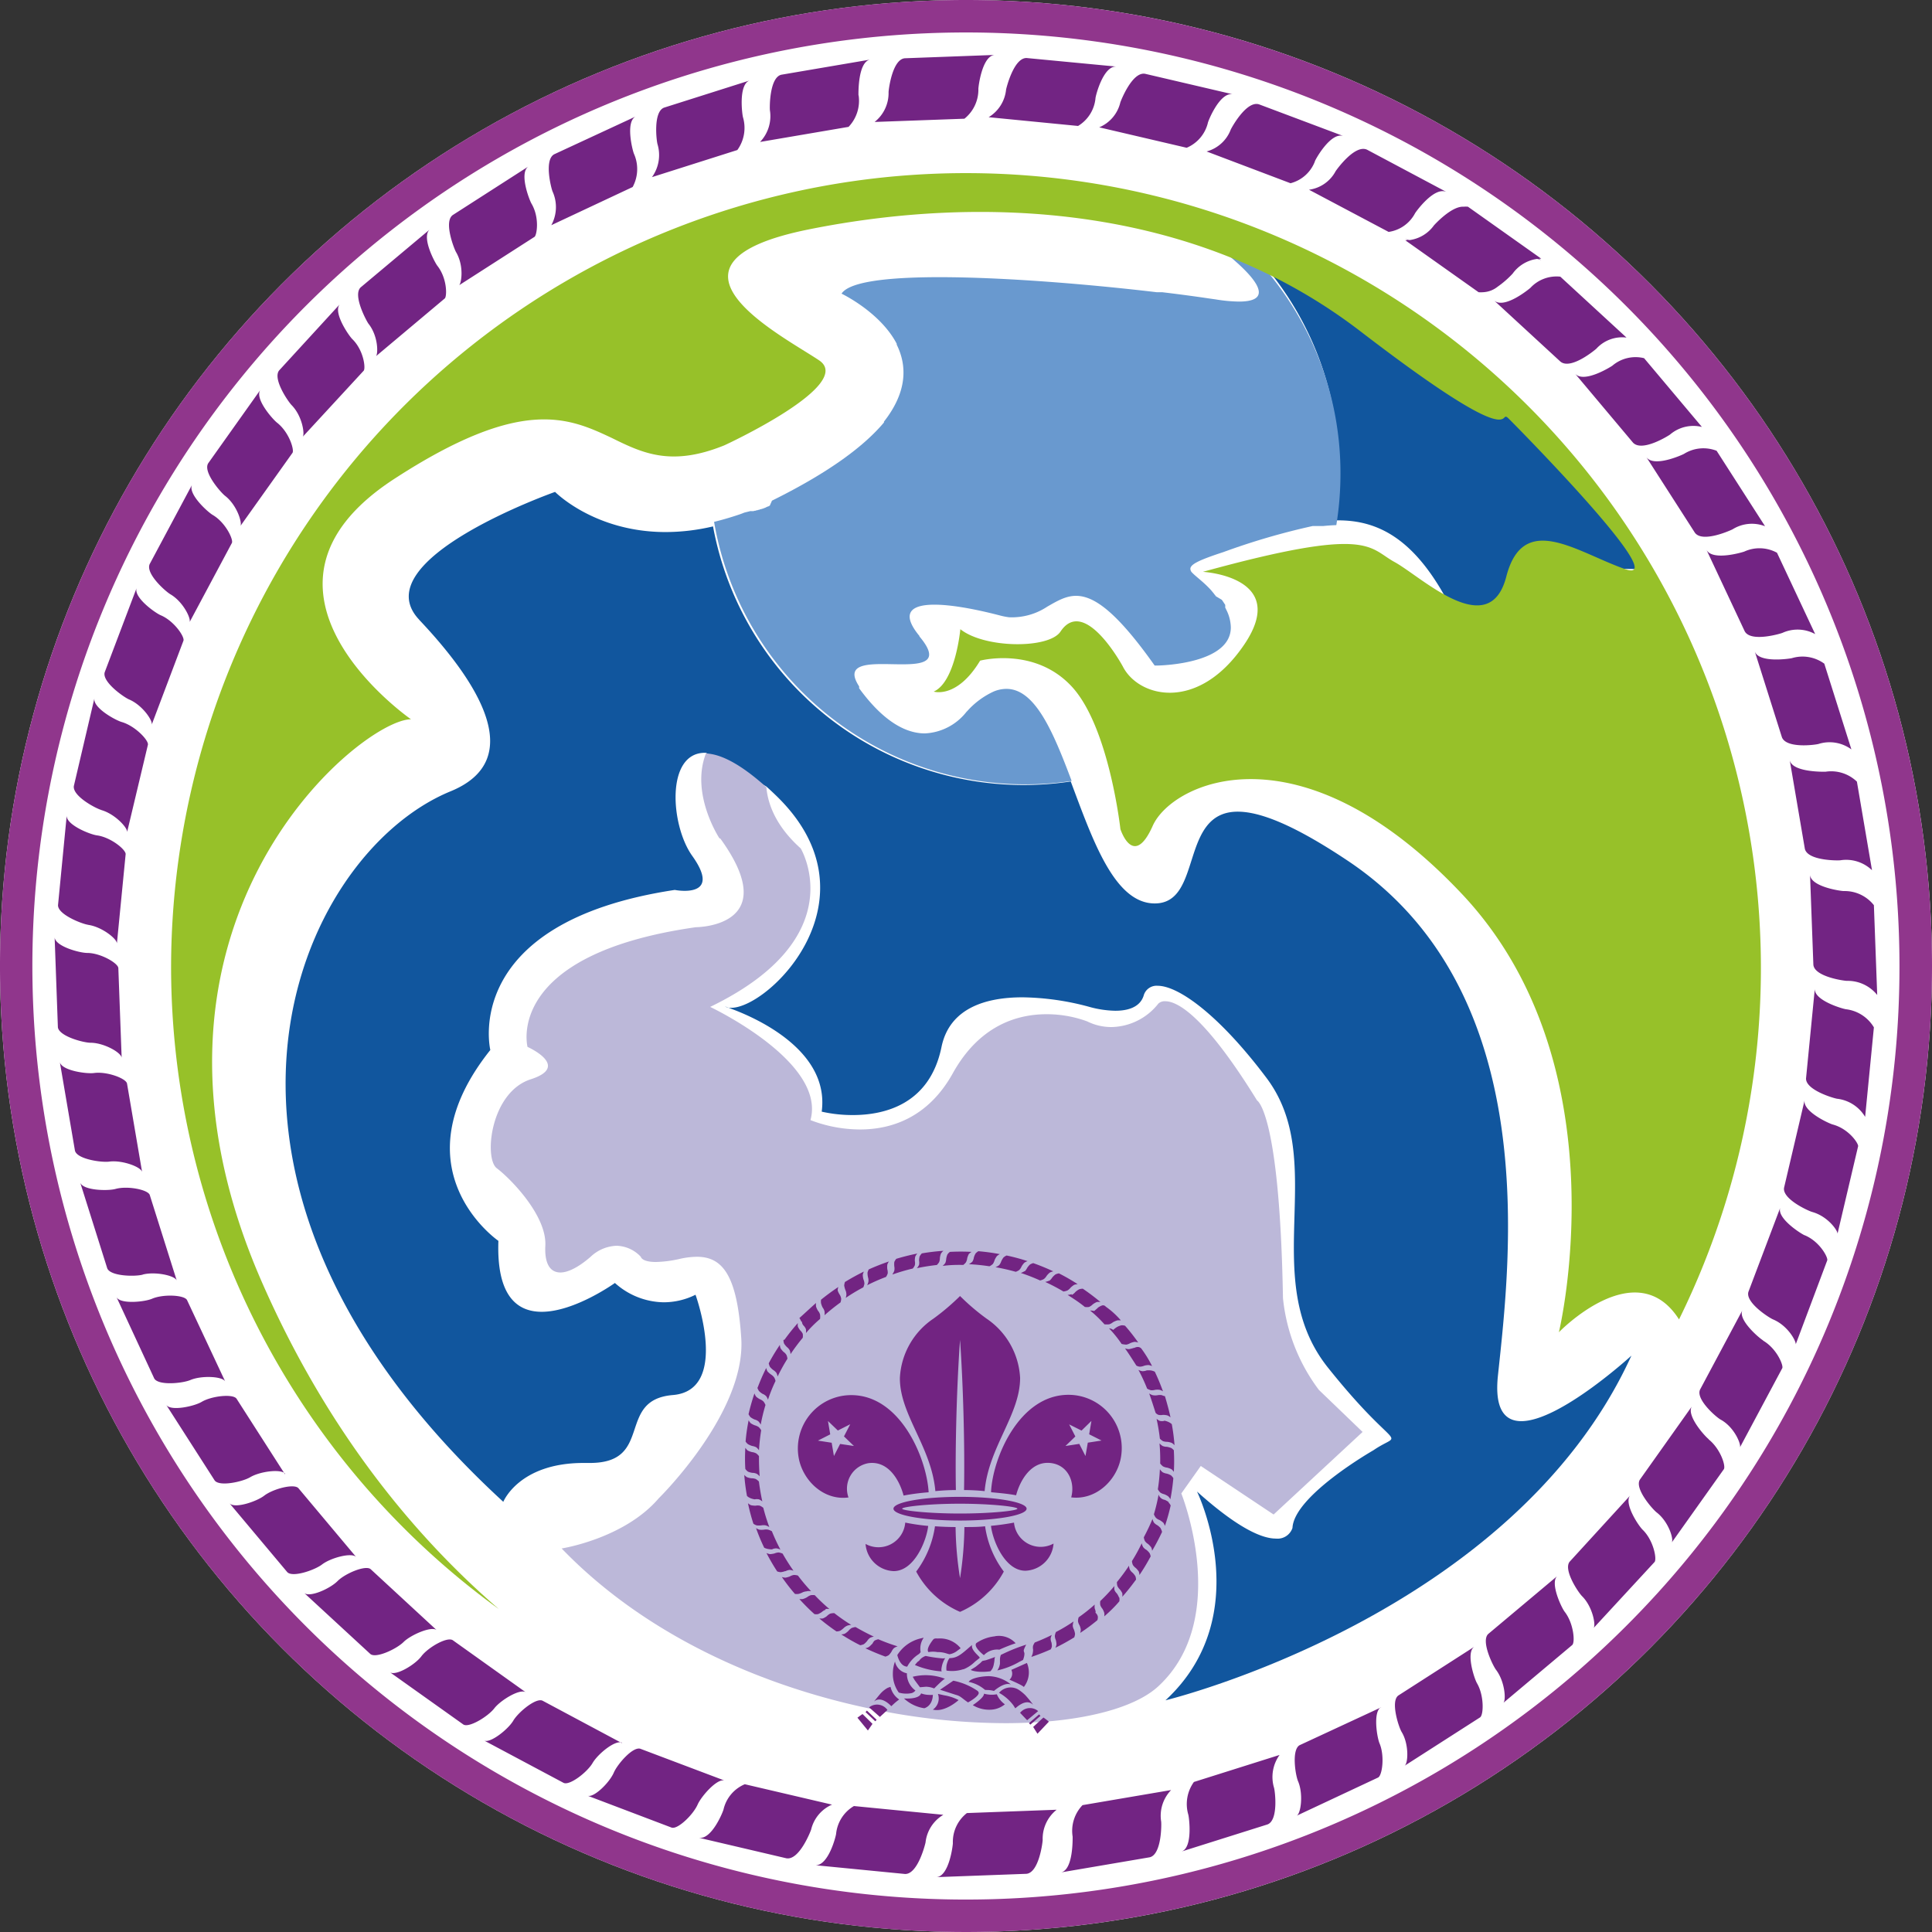 <svg id="Capa_1" data-name="Capa 1" xmlns="http://www.w3.org/2000/svg" viewBox="0 0 256 256"><rect x="0" y="0" width="256" height="256" fill="#333333" stroke="none"/><defs><style>.cls-1{fill:#fff;}.cls-2{fill:#90368c;}.cls-3{fill:#722483;}.cls-4{fill:#11569e;}.cls-5{fill:#6999cf;}.cls-6{fill:#97c129;}.cls-7{fill:#bcb8d9;}.cls-8{fill:#722482;}</style></defs><title>ismma</title><circle class="cls-1" cx="128" cy="128" r="128"/><path class="cls-2" d="M128,0A128,128,0,1,0,256,128,128,128,0,0,0,128,0Zm87.46,215.47A123.7,123.7,0,1,1,251.69,128,123.36,123.36,0,0,1,215.46,215.47Z"/><path class="cls-3" d="M9.93,152.46l-2-11.73c.24,1.13,3.53,1.59,4.54,1.45,1.68-.23,4.21.7,4.36,1.39l2,11.73c-.14-.69-2.67-1.61-4.36-1.38C13.47,154.06,10.19,153.6,9.93,152.46ZM12,138.17c1.75,0,4.07,1.29,4.12,2l-.44-11.9c-.05-.66-2.37-2-4.12-2-1,0-4.22-.86-4.32-2.07l.43,11.91C7.81,137.31,11.07,138.17,12,138.17Zm6.9,30.72c1.58-.43,4.27.1,4.52.79l-3.58-11.35c-.26-.7-2.95-1.23-4.53-.79-1,.28-4.29.22-4.68-.84l3.58,11.36C14.64,169.12,17.9,169.18,18.94,168.89Zm-7.22-46.34c1.79.24,3.84,1.85,3.81,2.47l1.16-11.85c0-.62-2-2.24-3.81-2.48-.9-.12-4.09-1.39-4-2.63L7.69,119.92C7.63,121.16,10.82,122.42,11.72,122.55Zm1.72-15.22c1.8.49,3.55,2.37,3.44,2.94L19.6,98.68c.11-.57-1.64-2.46-3.44-3-.82-.22-3.88-1.89-3.65-3.15l-2.72,11.6C9.55,105.44,12.62,107.1,13.44,107.33Zm24.35,88-6.41-10c-.47-.67-3.3-.36-4.61.42-1,.6-4.1,1.27-4.7.41l6.41,10c.61.86,3.68.19,4.71-.42C34.51,194.93,37.33,194.62,37.79,195.29Zm44.64,35.63-10.5-5.61c-.88-.42-3.22,1.53-3.88,2.65s-3,3-3.84,2.64l10.51,5.6c.8.39,3.13-1.41,3.84-2.63S81.55,230.5,82.43,230.92ZM65.5,226.36c.83-1.07,3.38-2.63,4.16-2.13L60,217.34c-.78-.51-3.33,1-4.16,2.12s-3.38,2.64-4.16,2.13l9.71,6.91C62.12,229,64.67,227.44,65.5,226.36ZM17.1,92.68c1.77.74,3.18,2.83,3,3.35l4.21-11.14c.17-.52-1.24-2.61-3-3.36-.73-.3-3.62-2.36-3.21-3.61L13.88,89.06C13.47,90.32,16.37,92.36,17.1,92.68ZM47.19,206.31l-7.65-9.12c-.59-.64-3.38.1-4.54,1-1,.77-3.91,1.76-4.59,1l7.65,9.12c.69.75,3.61-.25,4.6-1C43.82,206.41,46.61,205.68,47.19,206.31ZM57.86,216l-8.75-8.08c-.68-.57-3.39.58-4.38,1.58s-3.68,2.21-4.42,1.58l8.76,8.08c.74.63,3.49-.67,4.41-1.59S57.18,215.42,57.86,216ZM129.64,11.77c0-.28.49-4.36,2.16-4.49l-11.9.44c-1.67.13-2.16,4.21-2.16,4.49a4.88,4.88,0,0,1-1.85,3.95l11.9-.43A4.93,4.93,0,0,0,129.64,11.77ZM98.45,15.54c-.11-.38-.62-4.32.87-4.87L88,14.26c-1.49.55-1,4.49-.87,4.87a5,5,0,0,1-.74,4.34L97.7,19.88A5,5,0,0,0,98.45,15.54ZM96,235.93l-11.15-4.21c-1-.31-3,2-3.51,3.14-.57,1.35-2.64,3.36-3.46,3.09L89,242.17c.82.26,2.89-1.75,3.46-3.1C93,237.92,95.05,235.62,96,235.93Zm17.75-223.3c0-.33-.07-4.38,1.53-4.73l-11.74,2c-1.59.35-1.57,4.39-1.52,4.73a4.94,4.94,0,0,1-1.31,4.18l11.73-2A5,5,0,0,0,113.77,12.63Zm31.89,4.24,11.6,2.71a4.82,4.82,0,0,0,2.81-3.3c0-.16,1.57-4.11,3.29-3.79l-11.6-2.71c-1.72-.32-3.24,3.63-3.29,3.79A4.77,4.77,0,0,1,145.66,16.87ZM131,15.53l11.85,1.16A4.82,4.82,0,0,0,145.16,13c0-.22,1-4.27,2.75-4.18L136.05,7.69c-1.71-.08-2.71,4-2.74,4.19A4.84,4.84,0,0,1,131,15.53ZM49.82,47.2l9.12-7.66c.29-.27.34-2.64-1-4.34-.34-.45-2.13-3.79-1-4.79L47.8,38.07c-1.09,1,.7,4.34,1,4.79C50.16,44.56,50.1,46.93,49.82,47.2ZM73.05,29.84l10.78-5.06A5,5,0,0,0,84,20.37c-.18-.42-1.15-4.21.22-4.93l-10.78,5c-1.38.73-.4,4.52-.22,4.94A5,5,0,0,1,73.05,29.84ZM29.81,65.69c1.61,1.24,2.3,3.59,2.05,4L38.76,60c.25-.39-.44-2.74-2.06-4-.54-.42-3-3.17-2.2-4.34l-6.9,9.71C26.84,62.52,29.27,65.27,29.81,65.69Zm10.31-7.82,8.07-8.75c.28-.33,0-2.73-1.52-4.2-.44-.44-2.57-3.5-1.65-4.6L37,49.07c-.92,1.1,1.2,4.17,1.64,4.61C40.08,55.15,40.39,57.54,40.12,57.87ZM22.57,78.74c1.72,1,2.77,3.25,2.55,3.7l5.61-10.5c.21-.46-.84-2.71-2.55-3.71-.64-.37-3.32-2.78-2.73-4L19.84,74.73C19.25,76,21.94,78.37,22.57,78.74ZM60.83,37.8l10-6.42c.29-.2.71-2.51-.41-4.41-.26-.44-1.66-4-.42-4.9L60,28.49c-1.24.87.17,4.46.42,4.9C61.54,35.29,61.12,37.6,60.83,37.8ZM25.23,182.86c1.46-.62,4.24-.5,4.61.19l-5.06-10.79c-.37-.68-3.15-.8-4.61-.18-1,.44-4.23.76-4.73-.2l5,10.78C21,183.62,24.19,183.3,25.23,182.86ZM244.6,133.73c-.45-.06-4.21-1.15-4.13-2.7l-1.16,11.85c-.08,1.55,3.68,2.65,4.12,2.71a5,5,0,0,1,3.71,2.4l1.16-11.86A5,5,0,0,0,244.6,133.73Zm-2.72-31.47c-.34,0-4.38.07-4.73-1.53l2,11.73c.35,1.6,4.39,1.58,4.72,1.53a4.93,4.93,0,0,1,4.18,1.32l-2-11.74A4.92,4.92,0,0,0,241.88,102.26Zm2.43,15.81c-.4,0-4.34-.56-4.47-2.14l.44,11.89c.12,1.6,4.07,2.15,4.46,2.15a5,5,0,0,1,4,1.87l-.44-11.9A4.94,4.94,0,0,0,244.31,118.07ZM242.84,149c-.49-.13-4-1.73-3.72-3.22l-2.72,11.59c-.28,1.5,3.23,3.09,3.72,3.22,2.13.59,3.43,2.54,3.36,2.89l2.73-11.6C246.27,151.53,245,149.58,242.84,149Zm-3.7,14.69c-.52-.22-3.71-2.26-3.25-3.66l-4.21,11.13c-.46,1.41,2.73,3.45,3.26,3.67,2,.84,3.09,2.94,3,3.31L242.12,167C242.24,166.62,241.13,164.51,239.14,163.68Zm-12.74,27c-.54-.42-3-3.17-2.21-4.35l-6.89,9.71c-.76,1.18,1.67,3.93,2.21,4.35,1.61,1.24,2.3,3.59,2,4l6.9-9.71C228.71,194.3,228,192,226.4,190.72Zm7.22-13.08c-.53-.31-3.37-2.74-2.74-4l-5.61,10.51c-.62,1.3,2.21,3.73,2.75,4,1.81,1,2.72,3.29,2.53,3.67l5.61-10.5C236.34,180.93,235.44,178.7,233.62,177.64ZM202.78,38.15S199.42,41,198,39.84l8.76,8.07c1.4,1.17,4.72-1.66,4.76-1.7a4.63,4.63,0,0,1,4-1.48l-8.77-8.07A4.72,4.72,0,0,0,202.78,38.15Zm5.94,11.38,7.66,9.12c1.22,1.31,4.84-1,4.92-1.08a4.77,4.77,0,0,1,4.21-1l-7.66-9.11a4.74,4.74,0,0,0-4.21,1C213.55,48.53,209.93,50.84,208.72,49.53Zm22.4,23.56c-.21.08-4.2,1.28-5-.23l5.06,10.78c.8,1.51,4.79.31,5,.22a4.86,4.86,0,0,1,4.34.16l-5.06-10.78A4.83,4.83,0,0,0,231.12,73.09Zm6.31,14.12c-.28.07-4.34.68-4.91-.88l3.59,11.35c.58,1.57,4.63,1,4.91.88a4.88,4.88,0,0,1,4.3.74l-3.59-11.36A4.89,4.89,0,0,0,237.43,87.21ZM218.15,60.57l6.42,10c1,1.43,4.85-.35,5-.43a4.82,4.82,0,0,1,4.31-.41l-6.42-10a4.84,4.84,0,0,0-4.32.41C223,60.23,219.15,62,218.15,60.57ZM126.26,244.23c0,.28-.49,4.36-2.16,4.5l11.9-.44c1.67-.14,2.16-4.21,2.16-4.49a4.91,4.91,0,0,1,1.85-4l-11.89.44A4.85,4.85,0,0,0,126.26,244.23Zm31.2-3.77c.1.38.61,4.33-.88,4.87l11.36-3.58c1.5-.55,1-4.5.87-4.88a5,5,0,0,1,.74-4.33l-11.35,3.58A5,5,0,0,0,157.46,240.46Zm-15.33,2.91c0,.34.07,4.38-1.53,4.73l11.74-2c1.59-.36,1.57-4.4,1.52-4.73a4.9,4.9,0,0,1,1.32-4.18l-11.74,2A4.92,4.92,0,0,0,142.13,243.37Zm32.1-222c0-.11,2.06-3.9,3.76-3.35l-11.15-4.19c-1.7-.56-3.72,3.23-3.76,3.34a4.74,4.74,0,0,1-3.2,2.9L171,24.28A4.72,4.72,0,0,0,174.23,21.39ZM125,240.47l-11.85-1.16a4.84,4.84,0,0,0-2.36,3.66c0,.23-1,4.27-2.75,4.18l11.86,1.16c1.71.09,2.71-4,2.74-4.18A4.87,4.87,0,0,1,125,240.47Zm-14.72-1.34-11.59-2.71a4.8,4.8,0,0,0-2.81,3.3c0,.17-1.56,4.12-3.29,3.79l11.6,2.72c1.72.32,3.24-3.63,3.29-3.8A4.82,4.82,0,0,1,110.23,239.13ZM187.49,28.28c0-.05,2.52-3.63,4.18-2.84l-10.52-5.6c-1.65-.78-4.15,2.8-4.17,2.84a4.71,4.71,0,0,1-3.53,2.46L184,30.73A4.72,4.72,0,0,0,187.49,28.28Zm18.85,180.56-9.13,7.66c-1,.9.55,4.1,1,4.73,1.18,1.52,1.38,4,1,4.4l9.12-7.66c.4-.36.19-2.88-1-4.4C206.89,213,205.36,209.74,206.34,208.84ZM198.43,38h0a12.53,12.53,0,0,0,2-1.74,4.8,4.8,0,0,1,3.21-1.95,1.28,1.28,0,0,1,.6.19l-.3-.22a2.26,2.26,0,0,1,.29,0l-9.72-6.89a3.57,3.57,0,0,0-.59,0c-1.63-.09-3.92,2.48-3.92,2.48a4.76,4.76,0,0,1-3.2,1.94,1.25,1.25,0,0,1-.61-.19l.31.22h-.29l9.71,6.88a3.57,3.57,0,0,0,.59,0A3.33,3.33,0,0,0,198.43,38ZM216,198.17,208,206.92c-.89,1.05,1.11,4.06,1.63,4.58,1.4,1.39,1.85,3.84,1.53,4.22l8.08-8.75c.32-.39-.13-2.83-1.54-4.23C217.13,202.22,215.14,199.21,216,198.17Zm-20.71,20.07-10,6.42c-1.05.74,0,4.07.42,4.81,1,1.6.89,4.17.41,4.5l10-6.41c.48-.34.54-2.91-.41-4.52C195.3,222.31,194.26,219,195.31,218.24Zm-12.3,8-10.77,5c-1.11.58-.57,4-.21,4.81.7,1.66.37,4.25-.19,4.54l10.79-5.06c.55-.29.89-2.88.18-4.54C182.45,230.17,181.91,226.78,183,226.21Z"/><path class="cls-4" d="M96.57,133.53l-.51-.17a1.61,1.61,0,0,0,.51.17m65.2-60.75c-3.24,1.06-4.36,1.62-4.36,2.22,0-.6,1.12-1.16,4.36-2.22l.28-.09-.28.09m.28-.09h0m0,0,.53-.18-.53.18m.53-.18h0m0,0,.42-.14-.42.14m.42-.14c4.34-1.44,8.28-2.79,11.91-3.23-3.63.44-7.57,1.79-11.91,3.23m11.91-3.23h0m0,0,.21,0-.21,0m.21,0h0m0,0,.18,0-.18,0m.18,0h0m0,0,.19,0-.19,0m.19,0h0m.07,0h0m.14,0q.51,0,1-.06-.51,0-1,.06M55.54,82.12c7.5,7.93,14.57,18.46,4.17,22.73C39.34,113.2,20,156.09,66.69,199c0,0,2.06-5.15,10.62-5.15h.85c8.55,0,3.41-8.37,11-9s3-13.29,3-13.29a9.46,9.46,0,0,1-4.25,1A9.86,9.86,0,0,1,81.48,170s-5.31,3.82-9.7,3.82c-3.26,0-6-2.09-5.74-9.4,0,0-13.72-9.43-1.07-25.29,0,0-4.07-16.9,24.44-21.21a7.48,7.48,0,0,0,1.31.12c1.63,0,3.88-.61,1-4.64s-3.52-13.65,1.68-13.65h.14l8,4.46q.65.58,1.35,1.26c13.87,13.47-.91,28.07-6,28.07a2,2,0,0,1-.36,0c2.53.88,13.49,5.22,12.35,13.76a18.43,18.43,0,0,0,4.13.45c4.15,0,10.17-1.38,11.74-9,1.08-5.29,6.07-6.6,10.73-6.6a35.24,35.24,0,0,1,8.77,1.24,13.63,13.63,0,0,0,3.54.54c1.6,0,3.25-.43,3.75-2a1.77,1.77,0,0,1,1.85-1.31c2.78,0,8.19,3.9,14.45,12.24,8.35,11.15-1.29,26.59,8.14,38.38s10.08,8.14,6,10.93c0,0-10.51,6-10.72,10.29a2.08,2.08,0,0,1-2.2,1.41c-1.78,0-4.92-1.27-10.45-6.23,0,0,8,16.4-4.18,27.66,0,0,46-11.15,61.74-45.67,0,0-9.47,8.68-14.59,8.68-2.19,0-3.58-1.58-3.09-6.1,1.6-15.12,6.1-50.82-19.94-68.18-7.13-4.76-11.61-6.48-14.54-6.48-7.77,0-4.59,12.16-11,12.16-5.36,0-8.24-8.47-11.13-16.16A41.85,41.85,0,0,1,94.48,69.75a27.47,27.47,0,0,1-6.28.75c-9.44,0-14.65-5.32-14.65-5.32s-25.52,9-18,16.94m121.88-20a42.73,42.73,0,0,1-.55,6.83h.46c5.54,0,10.35,2.72,14.81,11.36,1.25,2.43,3.65,3,5.7,3a12.61,12.61,0,0,0,3.59-.55l2.46-7.55,13.94.21S200,48.87,191.14,46.63L167.71,35.36a41.65,41.65,0,0,1,9.71,26.79"/><path id="SVGID" class="cls-5" d="M159.3,31.31h0l.1.07h0l.33.23h0l0,0,.08,0a0,0,0,0,0,0,0l0,0,.88.64h0l.37.28,0,0s0,0,.05,0h0c2.28,1.71,5.69,4.56,5.69,6.19,0,.75-.73,1.24-2.64,1.24a20.43,20.43,0,0,1-3.09-.29l-.92-.13c-1.81-.27-3.89-.55-6.16-.82l-.44,0-.28,0c-12.69-1.5-30.55-2.81-38.21-1.37-1.85.35-3.1.86-3.55,1.56h0l0,0c.61.3,5.24,2.68,7.31,6.64h0v0a.05.05,0,0,1,0,0h0l0,.06h0l0,.06c1.34,2.71,1.46,6.13-1.63,10.12h0l0,0s0,0,0,0l0,0,0,0s0,0,0,0l0,0,0,0-.06.07,0,0,0,.06v0l0,.06v0c-2.61,3.11-7.18,6.55-14.64,10.26l-.2.1L102,67l0,0-.21.11-.05,0-.21.1,0,0-.2.1-.06,0-.19.1a.19.19,0,0,0-.08,0l-.18.07-.09,0-.15.08-.11,0-.14.06-.11,0-.13.06-.13,0-.12.05-.13,0-.11,0-.15,0-.09,0-.15.06-.09,0-.16.06-.08,0-.17.06-.06,0-.19.08h0l-.21.08h0l-.22.08h0c-1.18.4-2.31.73-3.41,1A41.85,41.85,0,0,0,142,103.48c-2.4-6.37-4.8-12.2-8.64-12.2a4.41,4.41,0,0,0-1.67.34,10.68,10.68,0,0,0-3.54,2.62.47.47,0,0,0-.1.1,7.44,7.44,0,0,1-5.49,2.84c-2.35,0-5.32-1.35-8.66-5.9l-.06-.08h0a.43.43,0,0,0,0-.07h0l0-.06,0,0a.21.21,0,0,0,0-.06h0l0-.06h0c-2-3.06,1.22-3,4.4-2.94,3.42.06,6.79.13,3.59-3.68l0-.06,0,0c-4.27-5.18,2.72-4.8,10.81-2.68a8.9,8.9,0,0,0,1.06.2,6.85,6.85,0,0,0,.77,0,8.47,8.47,0,0,0,4.32-1.42c3.34-1.89,6-3.79,14.21,7.82h.15c1.22,0,9.94-.37,9.94-5.05a5.37,5.37,0,0,0-.64-2.42h0c0-.07-.07-.13-.1-.2h0l0-.06s0,0,0,0l0,0a.25.25,0,0,0,0-.07s0,0,0,0a.13.13,0,0,0,0,0s0,0,0,0l0-.06s0,0,0,0a.41.41,0,0,0,0-.09,0,0,0,0,0,0,0l0-.08a0,0,0,0,0,0,0,.53.53,0,0,0-.06-.1h0l-.06-.09v0l-.19-.29s0,0,0,0l-.14-.2h0L161.1,79s0,0,0,0l-.06-.1-.08-.09s0,0,0,0l-.06-.08,0,0s0,0-.06-.08h0l-.07-.09v0l-.06-.07,0,0-.06-.07,0,0a2.09,2.09,0,0,0-.14-.17h0a.27.27,0,0,0-.07-.08h0l-.07-.08c-1-1.07-2-1.75-2.48-2.29l0,0a0,0,0,0,1,0,0,0,0,0,0,1,0,0l0,0s0,0,0,0,0,0,0,0h0s0,0,0,0h0l0,0h0a.74.74,0,0,1-.16-.42c0-.6,1.12-1.16,4.36-2.22a92.23,92.23,0,0,1,11.85-3.46h0l.21,0h0l.19,0h0l.17,0h.08l.14,0h.09l.13,0,.12,0h.09l.18,0h0c.58-.06,1.16-.1,1.73-.12a42.73,42.73,0,0,0,.55-6.83,41.65,41.65,0,0,0-9.71-26.79Zm0,0h0"/><path id="SVGID-2" data-name="SVGID" class="cls-6" d="M22.67,128a105.18,105.18,0,0,0,43.44,85.22c-10.57-9.12-22.35-22.82-31.26-43C13.94,123,47.71,95.31,54.46,95.31c0,0-24.78-17.16-2.24-31.84C69,52.56,75.24,55.29,81,58,85.07,60,88.87,61.9,96,59c0,0,17.36-8,12.54-11.25s-23.8-12.86-1.29-17.37,50.82-3.53,73,13.51c16.32,12.53,18.38,12,19,11.52.21-.18.24-.36.66.06,1.61,1.6,21.87,22.19,15.43,19.94s-13.5-7.72-15.75,1-11.26,0-14.79-1.93-3.22-4.82-25.41,1.29c0,0,11.58.64,5.47,9.65s-14,7-16.08,2.89c0,0-5.07-9.41-8.26-4.62-1.54,2.31-10.07,2.24-13.27-.32,0,0-.64,7-3.53,8.27,0,0,3.08,1,6.15-4.1,0,0,7.22-1.91,12.16,3.45s6.43,18.87,6.43,18.87,1.71,5.35,4.28-.43,19.51-13.73,40.95,9,12.87,58.1,12.87,58.1,10.24-10.62,15.92-1.7A105.33,105.33,0,1,0,22.67,128"/><path class="cls-7" d="M95.41,111.06c8.58,11.8-3.21,11.8-3.21,11.8-25.51,3.64-22.3,15.86-22.3,15.86s5.79,2.57.43,4.29-6.22,10.5-4.5,11.79,6.64,6.22,6.43,10.27c-.12,2.32.6,3.54,2,3.54,1,0,2.39-.68,4-2.08a5.27,5.27,0,0,1,3.44-1.46,4.55,4.55,0,0,1,3.21,1.46s.11.69,2,.69a15.54,15.54,0,0,0,3.16-.41,10.64,10.64,0,0,1,2.27-.28c3.46,0,5.34,2.55,5.88,10.78.65,9.86-10.94,21.23-10.94,21.23-4.58,5.35-12.86,6.64-12.86,6.64,11.1,11.51,26.41,18.18,40.72,21.19l1.08.22.67.14.49.09a87.75,87.75,0,0,0,15.81,1.51c1.55,0,3-.05,4.47-.14l.72-.05c7-.55,12.46-2.22,15.15-4.74,9.65-9,3-25.51,3-25.51l2.58-3.64,9.65,6.43,11.79-10.94-5.79-5.57A24.26,24.26,0,0,1,170,172c-.43-24.65-3.43-26.18-3.43-26.18-7.06-11.44-10.65-13.15-12.16-13.15a1.23,1.23,0,0,0-.92.31,8.08,8.08,0,0,1-6.19,3.11,7.17,7.17,0,0,1-3.24-.75,15.48,15.48,0,0,0-5.4-.95c-3.81,0-8.85,1.43-12.4,7.81-3.33,6-8.29,7.46-12.29,7.46a18.37,18.37,0,0,1-6.58-1.24c2.14-7.72-13.29-15-13.29-15,19.08-9.22,12-21,12-21-3.17-2.84-4.33-5.69-4.56-8.12-3.49-3.14-6.1-4.4-8-4.46-2.1,5.4,1.82,11.29,1.82,11.29"/><path id="rizo" class="cls-8" d="M128.85,167.17a1.47,1.47,0,0,0,.19-.53,2,2,0,0,1,.24-.56,1.7,1.7,0,0,1,.36-.29l0,0c1,.09,1.9.21,2.84.39a1.44,1.44,0,0,0-.4.28,2.58,2.58,0,0,0-.29.51,1.64,1.64,0,0,1-.24.52,1.9,1.9,0,0,1-.44.3l0,0c-.91-.14-1.82-.23-2.73-.28A2,2,0,0,0,128.85,167.17Zm3.67-1Zm-.6,1.74a27.14,27.14,0,0,1,2.67.61l0,0a1.89,1.89,0,0,0,.47-.24,1.64,1.64,0,0,0,.31-.48,2.74,2.74,0,0,1,.36-.48,1.72,1.72,0,0,1,.43-.21h0a25.24,25.24,0,0,0-2.78-.75h0a1.59,1.59,0,0,0-.41.26,2.62,2.62,0,0,0-.3.51,1.62,1.62,0,0,1-.27.5A1.55,1.55,0,0,1,131.92,167.9Zm-6.82-2.17Zm-1,1.9a1.64,1.64,0,0,0,.34-.4,1.52,1.52,0,0,0,.1-.55,2.34,2.34,0,0,1,.14-.58,1.46,1.46,0,0,1,.33-.37,27.22,27.22,0,0,0-2.86.34v0a1.8,1.8,0,0,0-.29.39,2.32,2.32,0,0,0-.08.58,1.45,1.45,0,0,1,0,.55,1.86,1.86,0,0,1-.29.44c.9-.19,1.8-.33,2.71-.43Zm-22.24,13a1.9,1.9,0,0,0,.15.46,2.45,2.45,0,0,0,.43.42,1.73,1.73,0,0,1,.43.38,1.68,1.68,0,0,1,.17.49,24.52,24.52,0,0,1,1.3-2.35h0a1.76,1.76,0,0,0-.13-.5,1.34,1.34,0,0,0-.4-.42,2.73,2.73,0,0,1-.38-.46,1.25,1.25,0,0,1-.09-.46,25.74,25.74,0,0,0-1.46,2.41Zm25.73-13h0a1.67,1.67,0,0,0,.39-.36,1.37,1.37,0,0,0,.18-.56,2.83,2.83,0,0,1,.21-.55,1.76,1.76,0,0,1,.37-.29h0a27.48,27.48,0,0,0-2.87,0v0a1.52,1.52,0,0,0-.33.34,2.44,2.44,0,0,0-.16.57,1.81,1.81,0,0,1-.12.56,1.9,1.9,0,0,1-.36.39C125.78,167.62,126.69,167.59,127.6,167.61Zm8.34,50.3A23,23,0,0,0,133,219.1l-.38.18a1.81,1.81,0,0,0-.12.56c0,.17,0,.43,0,.6a2,2,0,0,1-.35.9,10.34,10.34,0,0,0,2.94-1.15l.47-.24a3.58,3.58,0,0,0,.11-.35,1.68,1.68,0,0,0,.07-.5c0-.16-.13-.27-.07-.5a3.6,3.6,0,0,1,.32-.69Zm-8.28,3.26a4.62,4.62,0,0,0,1.52-1c.14-.12.51-.4.64-.52s-1.22-1-1-1.72c-1.36,1.17-1.91,1.75-3,1.75-.29.05,0,0,0,0a2,2,0,0,0-.28.56,2.15,2.15,0,0,0-.12.5,2.88,2.88,0,0,0,0,.59A4.72,4.72,0,0,0,127.66,221.17Zm-1.85-2a2.29,2.29,0,0,0,1-.43l.49-.37a3.52,3.52,0,0,0-3-1.29c-.21,0-.51-.06-.66.17h0s-1,1.21-.6,1.63a3.33,3.33,0,0,1,1.18,0,3.67,3.67,0,0,1,1.27.2Zm5.88,4.88s1.39-1.26,2.27-.87l-.2-.17a4.92,4.92,0,0,0-2.7-.94c-.85,0-2.36.22-2.7.76a4.69,4.69,0,0,1,2.1,1C130.53,224,130.87,223.85,131.69,224.05Zm-1.86-3.66-.49.4c-.11.09-.63.39-.69.44s.91.43,2.6.19h0a2.14,2.14,0,0,0,.28-.39,2.31,2.31,0,0,0,.18-.62,2.65,2.65,0,0,0,.07-.48,1.42,1.42,0,0,1,.08-.41c-.19.1-1.19.43-1.19.43l-.47.1c-.13.1-.25.25-.37.35Zm-4.57-.7a1.8,1.8,0,0,0-.28.53,2.5,2.5,0,0,0-.16.51c-.16.71,0,.71,0,.71a10.8,10.8,0,0,1-3.58-.85s.26-.32.33-.39.26-.16.34-.32a1.79,1.79,0,0,1,.76-.49,17.54,17.54,0,0,0,2.29.33Zm6.59-2.9a5.23,5.23,0,0,0-2.47.9h0c-.45.49,1,1.6,1,1.6h0a2.43,2.43,0,0,1,2.05-.73,22.53,22.53,0,0,1,2.16-.85,3,3,0,0,0-2.75-.93ZM109,173.25a1.38,1.38,0,0,1,.25.5,1.58,1.58,0,0,1,0,.53,26.73,26.73,0,0,1,2.12-1.7h0a1.48,1.48,0,0,0,.09-.51,1.42,1.42,0,0,0-.2-.53A2.19,2.19,0,0,1,111,171a1.27,1.27,0,0,1,.09-.47c-.8.53-1.56,1.09-2.3,1.69v0a1.8,1.8,0,0,0,0,.46A3,3,0,0,0,109,173.25Zm-3.42,2Zm-1.77,2.3a1.5,1.5,0,0,0,.08.47,2.45,2.45,0,0,0,.38.47,1.39,1.39,0,0,1,.37.43,1.72,1.72,0,0,1,.11.51,26,26,0,0,1,1.62-2.17h0a1.84,1.84,0,0,0,0-.52,1.53,1.53,0,0,0-.34-.46,2.33,2.33,0,0,1-.31-.5,1.52,1.52,0,0,1,0-.47,27.18,27.18,0,0,0-1.77,2.21Zm2.45-2.42a.82.82,0,0,0,.21.51,1.39,1.39,0,0,1,.32.48,1.8,1.8,0,0,1,0,.52h0a15.72,15.72,0,0,1,1.87-1.87h0a2,2,0,0,0,0-.6,1.3,1.3,0,0,0-.28-.5,2.65,2.65,0,0,1-.25-.54,1.94,1.94,0,0,1,0-.48h0c-.72.63-1.4,1.28-2.21,2v0c.14.16.16.32.28.48Zm11.56-8Zm.49,1.73a26.42,26.42,0,0,1,2.63-.77h0a1.57,1.57,0,0,0,.28-.44,1.37,1.37,0,0,0,0-.57,2.37,2.37,0,0,1,.06-.59,1.7,1.7,0,0,1,.27-.39c-.94.19-1.87.42-2.79.7v0a1.83,1.83,0,0,0-.26.42,2.91,2.91,0,0,0,0,.59,1.5,1.5,0,0,1,0,.56,1.63,1.63,0,0,1-.25.47Zm-6.15,2.6a1.84,1.84,0,0,1-.1.52,24,24,0,0,1,2.33-1.4h0a1.8,1.8,0,0,0,.15-.5,1.58,1.58,0,0,0-.13-.56,2.8,2.8,0,0,1-.09-.58,1.7,1.7,0,0,1,.15-.45c-.86.42-1.69.88-2.51,1.38v0a1.88,1.88,0,0,0-.1.47,3,3,0,0,0,.15.57A1.49,1.49,0,0,1,112.15,171.53Zm2.91-1.65a1.68,1.68,0,0,1-.17.49,25.27,25.27,0,0,1,2.5-1.1h0a1.77,1.77,0,0,0,.23-.48,1.69,1.69,0,0,0-.06-.55,2.94,2.94,0,0,1,0-.59,1.46,1.46,0,0,1,.22-.43q-1.37.47-2.67,1.05v0a1.44,1.44,0,0,0-.17.45,2.78,2.78,0,0,0,.06.58A1.36,1.36,0,0,1,115.06,169.88Zm6.15,50.7ZM148.48,175Zm-1,1.2a1.1,1.1,0,0,0-.53-.19h0a15.3,15.3,0,0,1,1.67,2.07v0a3.21,3.21,0,0,0,.61.09,1.54,1.54,0,0,0,.54-.2,2.69,2.69,0,0,1,.57-.17,2,2,0,0,1,.48.09,25,25,0,0,0-1.74-2.22h0a1.35,1.35,0,0,0-.49-.06,2.32,2.32,0,0,0-.57.22,3,3,0,0,0-.52.4Zm-2.5-2.49a3.31,3.31,0,0,0-.54-.06,15.88,15.88,0,0,1,1.91,1.83v0a3.18,3.18,0,0,0,.62,0,1.58,1.58,0,0,0,.51-.28,2.78,2.78,0,0,1,.56-.24,1.94,1.94,0,0,1,.48,0,10.63,10.63,0,0,0-2-1.82h0a.45.45,0,0,0-.49-.16,2.25,2.25,0,0,0-.53.28c-.14.15-.3.27-.49.44ZM142,171.48a2,2,0,0,1-.54.1c.79.5,1.56,1,2.29,1.6v0a2,2,0,0,0,.55,0,1.66,1.66,0,0,0,.49-.34,2.54,2.54,0,0,1,.53-.31,1.4,1.4,0,0,1,.5,0q-1.11-.93-2.34-1.77h0a1.62,1.62,0,0,0-.49.08,2.54,2.54,0,0,0-.5.36,1.53,1.53,0,0,1-.48.39Zm.85-1.24Zm11.26,14.08Zm-.7.55a1.91,1.91,0,0,1-.66,0,1.64,1.64,0,0,1-.48-.23c.31.85.57,1.7.85,2.56v0a.87.87,0,0,0,.4.28,1.51,1.51,0,0,0,.56,0,2.48,2.48,0,0,1,.61.07,1.49,1.49,0,0,1,.41.26c-.2-.92-.45-1.83-.74-2.81h0a1.78,1.78,0,0,1-.43-.14,2.15,2.15,0,0,0-.5,0Zm1.69,2.95Zm-3.17-6.23a1.56,1.56,0,0,1-.57.1,1.8,1.8,0,0,1-.51-.17A23.42,23.42,0,0,1,152,184v0a2,2,0,0,0,.49.21,1.58,1.58,0,0,0,.57-.05,2,2,0,0,1,.6,0,1.35,1.35,0,0,1,.44.2,27.94,27.94,0,0,0-1.08-2.6h0a1.93,1.93,0,0,0-.46-.16A2.43,2.43,0,0,0,151.92,181.59Zm-1.65-3a5.44,5.44,0,0,1-.68.18,1.91,1.91,0,0,1-.53-.1c.52.73,1,1.49,1.5,2.27v0a1,1,0,0,0,.46.15,1.57,1.57,0,0,0,.57-.12,2,2,0,0,1,.6-.09,1.45,1.45,0,0,1,.46.14,15.93,15.93,0,0,0-1.42-2.32h0a.63.63,0,0,0-.48-.22,1,1,0,0,0-.46.13Zm2.38,2.39Zm-33.54,43.3a3.5,3.5,0,0,0,1.7.06,1,1,0,0,0,.48-.34h0a2.72,2.72,0,0,1-1.13-2.28,2,2,0,0,1-1.58-1.56,4.65,4.65,0,0,0-.28,1.52,4.24,4.24,0,0,0,.79,2.6Zm35.14-36a1.57,1.57,0,0,1-.57,0,1.83,1.83,0,0,1-.44-.28,26.23,26.23,0,0,1,.44,2.63v0a1.86,1.86,0,0,0,.41.33,1.79,1.79,0,0,0,.57.09,2.41,2.41,0,0,1,.59.14,1.56,1.56,0,0,1,.37.31,26.62,26.62,0,0,0-.36-2.79h0a1.56,1.56,0,0,0-.4-.27A2.35,2.35,0,0,0,154.25,188.24ZM122.7,223.5a3.07,3.07,0,0,1,1.08.23s1.31-1.33,1.45-1.28a7.15,7.15,0,0,0-4.29-.27l.26.45.7.94Zm-4.09-3.35Zm37-28.74Zm-33,27.89Zm0,.08Zm-.71-2.26a5,5,0,0,0-3,2.18h0s.3,1.5,1.31,1.54a4.41,4.41,0,0,1,1.58-1.69l.2-.23a2.53,2.53,0,0,1,.41-1.92Zm17.65-48.68Zm-3.81,0a1.77,1.77,0,0,1-.48.23,26.23,26.23,0,0,1,2.56,1l0,0a1.91,1.91,0,0,0,.5-.19,1.51,1.51,0,0,0,.37-.43,2.44,2.44,0,0,1,.42-.43,1.79,1.79,0,0,1,.46-.16c-.86-.4-1.75-.77-2.66-1.09h0a1.51,1.51,0,0,0-.45.2,2.33,2.33,0,0,0-.37.46A1.55,1.55,0,0,1,135.77,168.47ZM139,169.7a1.78,1.78,0,0,1-.51.16,26.48,26.48,0,0,1,2.42,1.27v0a1.89,1.89,0,0,0,.52-.13,1.57,1.57,0,0,0,.43-.38,2.84,2.84,0,0,1,.47-.37,1.51,1.51,0,0,1,.47-.09c-.8-.52-1.63-1-2.48-1.43h0a1.59,1.59,0,0,0-.47.14,2.44,2.44,0,0,0-.43.42,1.59,1.59,0,0,1-.39.43Zm-23.45,48.13a2.78,2.78,0,0,1-.43.41,1.48,1.48,0,0,1-.46.16c.87.41,1.75.78,2.66,1.11l0,0a1.89,1.89,0,0,0,.44-.19,2.4,2.4,0,0,0,.37-.47,1.67,1.67,0,0,1,.33-.47,1.77,1.77,0,0,1,.48-.23,26.16,26.16,0,0,1-2.56-.94l0,0a1.88,1.88,0,0,0-.5.18A1.43,1.43,0,0,0,115.59,217.83Zm20.11,5.71a3.14,3.14,0,0,0,.41-3.19l-2.06.92a1.12,1.12,0,0,1-.24,1.3s2,.85,1.89,1Zm1.24,5.29.57.9,1.51-1.6a7.61,7.61,0,0,0-.72-.55Zm.78-1.66-1.34,1.16.19.19,1.34-1.16Zm5.44-10.77ZM140,218.24Zm2.15-2.88a1.72,1.72,0,0,1,.11-.51,23,23,0,0,1-2.34,1.4h0a1.77,1.77,0,0,0-.15.51,1.34,1.34,0,0,0,.13.55,2.8,2.8,0,0,1,.09.58,1.41,1.41,0,0,1-.15.45c.86-.42,1.69-.88,2.5-1.38v0a1.53,1.53,0,0,0,.11-.47,3,3,0,0,0-.15-.57,1.34,1.34,0,0,1-.16-.55Zm-7,11.58.95,1,1.46-1.21a1.67,1.67,0,0,0-2.41.25Zm4.07-9.86a1.76,1.76,0,0,1,.15-.44c-.73.37-1.49.7-2.26,1h0a2.78,2.78,0,0,0-.22.42,1.3,1.3,0,0,0,0,.52,2.48,2.48,0,0,1-.06.54,3.2,3.2,0,0,1-.17.43c.81-.27,1.77-.64,2.57-1v0a1.38,1.38,0,0,0,.15-.4,2.33,2.33,0,0,0-.06-.53,1.15,1.15,0,0,1-.1-.52Zm-14.94,7.37a1.79,1.79,0,0,1-.67,2.08c1.6.41,3.41-1.26,3.41-1.26a6.3,6.3,0,0,0-1.89-.63Zm5.31-.36a8.7,8.7,0,0,0-3.27-1.39l-1.76,1.2,2.11.68c.63.16.8.46,1.6,1,0,0,1.85-1,1.32-1.45Zm-6,.49a3.27,3.27,0,0,1-.54,0,3,3,0,0,1-1-.2h0c-.28.85-2.27.67-2.27.67a5,5,0,0,0,2.69,1.3h0s1.1-.24,1.14-1.81Zm13.28,1.27h0a15.56,15.56,0,0,0-1-1.22,5.76,5.76,0,0,0-.85-.7,2,2,0,0,0-2.64.38,6,6,0,0,1,1.89,1.64l.26.41c.05,0,1.36-1.38,2.31-.51Zm-2.23.55v0h0Zm-2.56-1.9a3.8,3.8,0,0,1-1.7-.08c.07.51-1.48,1.52-1.48,1.52a4.15,4.15,0,0,0,2.44.6,3.14,3.14,0,0,0,1.81-.71,3.11,3.11,0,0,1-1.07-1.34Zm-30.61-43.18Zm54,14.54a1.56,1.56,0,0,0-.31-.37,2.35,2.35,0,0,0-.57-.23,1.57,1.57,0,0,1-.55-.19,1.88,1.88,0,0,1-.35-.39,23.73,23.73,0,0,1-.27,2.66v0a2.07,2.07,0,0,0,.31.42,1.48,1.48,0,0,0,.53.23,2.43,2.43,0,0,1,.53.28,1.58,1.58,0,0,1,.29.39,25.81,25.81,0,0,0,.39-2.76Zm-.28,2.79Zm-10,15a1.74,1.74,0,0,0-.13-.51,1.59,1.59,0,0,1,0-.53,22.88,22.88,0,0,1-2.13,1.69h0a1.58,1.58,0,0,0-.09.52,1.42,1.42,0,0,0,.2.53,2.26,2.26,0,0,1,.17.56,1.48,1.48,0,0,1-.08.46,25.36,25.36,0,0,0,2.28-1.69v0a1.24,1.24,0,0,0,.06-.47.92.92,0,0,0-.35-.54Zm-21.58,10.86v0h0Zm30.2-22a2.38,2.38,0,0,0-.44-.4,1.6,1.6,0,0,1-.46-.35,1.74,1.74,0,0,1-.2-.49c-.34.83-.73,1.64-1.15,2.43l0,0a1.7,1.7,0,0,0,.15.5,1.42,1.42,0,0,0,.42.39,2.85,2.85,0,0,1,.41.44,1.21,1.21,0,0,1,.12.46h0c.48-.81.92-1.65,1.32-2.5v0A1.34,1.34,0,0,0,153.78,202.52Zm1.75-10.31h0a1.42,1.42,0,0,0-.36-.33,2.94,2.94,0,0,0-.58-.16,1.56,1.56,0,0,1-.57-.11,2,2,0,0,1-.41-.35h0a23.82,23.82,0,0,1,.09,2.67v0a1.9,1.9,0,0,0,.37.38,1.53,1.53,0,0,0,.55.17,2.78,2.78,0,0,1,.57.21,1.32,1.32,0,0,1,.32.35,24,24,0,0,0,0-2.81Zm-.71,6.83a2.5,2.5,0,0,0-.53-.3,1,1,0,0,1-.8-.69,24.8,24.8,0,0,1-.62,2.61v0a1.61,1.61,0,0,0,.26.46,1.3,1.3,0,0,0,.49.3,3.36,3.36,0,0,1,.49.35,1.75,1.75,0,0,1,.22.43h0a26,26,0,0,0,.76-2.71v0a1.6,1.6,0,0,0-.28-.4Zm-6.09,12.55Zm-.49.08a2.61,2.61,0,0,0-.28-.52,1.27,1.27,0,0,1-.32-.47,1.83,1.83,0,0,1,0-.52,24.66,24.66,0,0,1-1.88,2h0a1.82,1.82,0,0,0,0,.52,1.49,1.49,0,0,0,.29.5,2.61,2.61,0,0,1,.24.54,1.49,1.49,0,0,1,0,.47c.71-.62,1.4-1.28,2-2v0a1.57,1.57,0,0,0,0-.48Zm-2.12,2.5Zm6.32-7.92a1.41,1.41,0,0,0-.15-.45,2.44,2.44,0,0,0-.42-.43,1.28,1.28,0,0,1-.43-.37,1.58,1.58,0,0,1-.18-.5,23.52,23.52,0,0,1-1.3,2.36l0,0a1.46,1.46,0,0,0,.12.51,1.52,1.52,0,0,0,.39.41,2.8,2.8,0,0,1,.39.46,1.51,1.51,0,0,1,.09.47,25.9,25.9,0,0,0,1.46-2.42Zm-1.94,3.1a1.5,1.5,0,0,0-.08-.47,2.4,2.4,0,0,0-.37-.47,1.39,1.39,0,0,1-.37-.43,1.45,1.45,0,0,1-.11-.51,25.78,25.78,0,0,1-1.6,2.17h0a1.54,1.54,0,0,0,.06.52,1.5,1.5,0,0,0,.33.46,2.37,2.37,0,0,1,.32.5,1.91,1.91,0,0,1,0,.47c.62-.7,1.21-1.44,1.77-2.21Zm5.13-14.3ZM100,198.67a1.5,1.5,0,0,1,.56,0,1.48,1.48,0,0,1,.45.28q-.28-1.31-.45-2.64v0a1.86,1.86,0,0,0-.41-.33,1.59,1.59,0,0,0-.57-.1,2.41,2.41,0,0,1-.59-.14,1.36,1.36,0,0,1-.37-.31,26,26,0,0,0,.36,2.79h0a1.41,1.41,0,0,0,.4.27A2.36,2.36,0,0,0,100,198.67Zm-1.31-3.24Zm.52,3.59ZM118,223.52a1.92,1.92,0,0,0-.42.16l.11-.07a3.71,3.71,0,0,0-.88.65c-.21.21-.58.68-1,1.2h0c1-.85,2.29.62,2.29.62h0l.41-.38a8,8,0,0,1,.64-.51A2.73,2.73,0,0,1,118,223.52ZM99.11,195a2.26,2.26,0,0,0,.58.16,1.39,1.39,0,0,1,.57.12,1.45,1.45,0,0,1,.4.34q-.1-1.34-.09-2.67v0a1.62,1.62,0,0,0-.37-.37,1.58,1.58,0,0,0-.56-.17,2.78,2.78,0,0,1-.57-.21,2.11,2.11,0,0,1-.31-.36c-.05.94-.06,1.87,0,2.8h0A1.41,1.41,0,0,0,99.11,195Zm3.23,10.27a1.37,1.37,0,0,1,.57-.1,1.82,1.82,0,0,1,.5.16,24.33,24.33,0,0,1-1.13-2.43v0a2.13,2.13,0,0,0-.49-.21,1.58,1.58,0,0,0-.57,0,2.41,2.41,0,0,1-.6,0,1.63,1.63,0,0,1-.44-.21,24.55,24.55,0,0,0,1.08,2.6h0a1.79,1.79,0,0,0,.46.16A3.05,3.05,0,0,0,102.34,205.3Zm-2.12-2.77Zm.14-18.61a1.72,1.72,0,0,0,.21.43,2.4,2.4,0,0,0,.47.37,1.34,1.34,0,0,1,.49.32,1.65,1.65,0,0,1,.23.46c.28-.84.61-1.67,1-2.48l0,0a1.39,1.39,0,0,0-.19-.49,1.53,1.53,0,0,0-.42-.38,3,3,0,0,1-.46-.41,1.72,1.72,0,0,1-.16-.45,26.87,26.87,0,0,0-1.13,2.58Zm-1.7,7.88Zm.52-4.39a2.11,2.11,0,0,0,.26.4,2.9,2.9,0,0,0,.54.31,1.39,1.39,0,0,1,.52.25,2.08,2.08,0,0,1,.3.43,24,24,0,0,1,.63-2.6v0a1.89,1.89,0,0,0-.26-.46,1.57,1.57,0,0,0-.49-.31,2.38,2.38,0,0,1-.49-.34,1.46,1.46,0,0,1-.22-.43c-.3.89-.56,1.79-.77,2.7ZM98.79,191a1.38,1.38,0,0,0,.32.36,2.56,2.56,0,0,0,.56.24,1.69,1.69,0,0,1,.55.18,1.82,1.82,0,0,1,.35.39,26.18,26.18,0,0,1,.29-2.65v0a1.87,1.87,0,0,0-.32-.42,1.7,1.7,0,0,0-.53-.24,2.94,2.94,0,0,1-.53-.27,1.6,1.6,0,0,1-.28-.4,23.69,23.69,0,0,0-.4,2.77Zm.34-2.8Zm1.76,13.92a1.5,1.5,0,0,1,.56,0,1.69,1.69,0,0,1,.49.23,25.3,25.3,0,0,1-.8-2.56v0a2,2,0,0,0-.46-.28,1.5,1.5,0,0,0-.56,0,3.08,3.08,0,0,1-.61-.06,1.84,1.84,0,0,1-.4-.26,25.77,25.77,0,0,0,.72,2.71h0a1.46,1.46,0,0,0,.43.22,2.57,2.57,0,0,0,.62,0ZM114,218a2,2,0,0,0,.47-.14,2.44,2.44,0,0,0,.43-.42,1.55,1.55,0,0,1,.39-.42,1.82,1.82,0,0,1,.5-.16c-.82-.38-1.63-.81-2.42-1.27l0,0a1.89,1.89,0,0,0-.52.13,1.57,1.57,0,0,0-.43.38,2.84,2.84,0,0,1-.47.37,1.52,1.52,0,0,1-.48.1c.81.51,1.64,1,2.49,1.42Zm-.39,9.6L115,229.3l.61-.88-1.32-1.3C114.05,227.28,113.81,227.46,113.57,227.64Zm-2.1-11Zm3.18,10.26,1.29,1.22.18-.2-1.29-1.22Zm.48-.62,1.42,1.26,1-.92A1.69,1.69,0,0,0,115.13,226.26Zm-2.91-10.83a1.91,1.91,0,0,1,.53-.1,24.87,24.87,0,0,1-2.24-1.56v0a1.88,1.88,0,0,0-.53.06,1.53,1.53,0,0,0-.46.34,2.43,2.43,0,0,1-.52.3,1.56,1.56,0,0,1-.48,0,27.59,27.59,0,0,0,2.27,1.72h0a1.27,1.27,0,0,0,.48-.08,2.52,2.52,0,0,0,.49-.37A1.58,1.58,0,0,1,112.22,215.43Zm-5.33-4.57a2,2,0,0,1,.54,0,24.43,24.43,0,0,1-1.74-2.07v0a2,2,0,0,0-.53-.08,1.52,1.52,0,0,0-.55.2,2.94,2.94,0,0,1-.58.16,1.86,1.86,0,0,1-.47-.09,24.77,24.77,0,0,0,1.73,2.24h0a1.6,1.6,0,0,0,.49,0,2.41,2.41,0,0,0,.56-.22A1.7,1.7,0,0,1,106.89,210.86ZM103.54,209Zm.52-.8a1.78,1.78,0,0,1,.55-.18,1.93,1.93,0,0,1,.53.11c-.52-.74-1-1.49-1.44-2.27v0a2.29,2.29,0,0,0-.51-.15,1.58,1.58,0,0,0-.57.13,3.11,3.11,0,0,1-.6.09,1.77,1.77,0,0,1-.46-.15,27.15,27.15,0,0,0,1.42,2.44h0a1.52,1.52,0,0,0,.48.1,2.34,2.34,0,0,0,.58-.14Zm5.32,5a1.8,1.8,0,0,1,.52,0,22.34,22.34,0,0,1-1.94-1.83v0a1.82,1.82,0,0,0-.52,0,1.62,1.62,0,0,0-.5.27,2.7,2.7,0,0,1-.55.24,1.83,1.83,0,0,1-.47,0,26.42,26.42,0,0,0,2,2h0a1.47,1.47,0,0,0,.47,0,2.65,2.65,0,0,0,.52-.29,1.36,1.36,0,0,1,.49-.29Zm-.89,1.27Zm-2.66-2.53Z"/><path id="flor" class="cls-8" d="M110.5,192.93l.82-1.6,1.83.27-1.32-1.27.83-1.61-1.64.83-1.31-1.26.3,1.77-1.63.83,1.82.28ZM123,197.74h0a29.85,29.85,0,0,0-3.27.43c-.53-2-2-4.66-4.67-4.29a3.43,3.43,0,0,0-2.63,4.54c-3.2.43-5.88-2.09-6.54-4.95a7.07,7.07,0,0,1,6.9-8.61c6.53,0,10,8.38,10.26,12.87m20.78-4.8.31-1.77,1.82-.28-1.64-.83.3-1.77-1.31,1.28-1.64-.82.82,1.6-1.31,1.26,1.83-.28Zm-12.51,4.75c.21-4.48,3.73-12.86,10.26-12.86a7.06,7.06,0,0,1,6.89,8.59c-.64,2.87-3.33,5.39-6.53,5,.54-2-.4-4.23-2.63-4.54-2.62-.37-4.14,2.25-4.67,4.26-1.13-.21-2.34-.31-3.29-.4Zm-4.12,2.87c4.21,0,7.61-.38,7.61-.64s-3.41-.66-7.64-.66-7.63.41-7.63.66,3.44.64,7.67.64m0,.93c-4.87,0-8.82-.7-8.82-1.57s3.93-1.57,8.81-1.57,8.83.71,8.83,1.57-3.95,1.57-8.83,1.57m7.16.27a3.55,3.55,0,0,0,5.24,2.78,3.88,3.88,0,0,1-3.73,3.6c-2.75,0-4.35-4.06-4.56-5.95h0c1-.09,2.06-.24,3.07-.43Zm-11.37.43c-.19,1.87-1.8,6-4.57,6a3.89,3.89,0,0,1-3.73-3.6,3.56,3.56,0,0,0,5.26-2.83v0a28,28,0,0,0,3,.44Zm4.22-30.45a29.41,29.41,0,0,0,3.52,3,10.1,10.1,0,0,1,4.44,7.85c0,4.88-4.18,9.16-4.7,15-.91-.09-1.82-.14-2.73-.14.11-6-.12-14.06-.53-19.9-.42,5.84-.66,13.92-.55,19.9-.91,0-1.81.05-2.72.14-.52-5.88-4.74-10.16-4.7-15a10.06,10.06,0,0,1,4.44-7.85,30.32,30.32,0,0,0,3.53-3m0,41.85a12,12,0,0,1-5.81-5.34,13.12,13.12,0,0,0,2.49-6c.85.06,1.78.1,2.73.1a45.48,45.48,0,0,0,.59,6.77,46.79,46.79,0,0,0,.58-6.77c1,0,1.87,0,2.74-.1a13,13,0,0,0,2.48,6,12,12,0,0,1-5.8,5.34"/></svg>